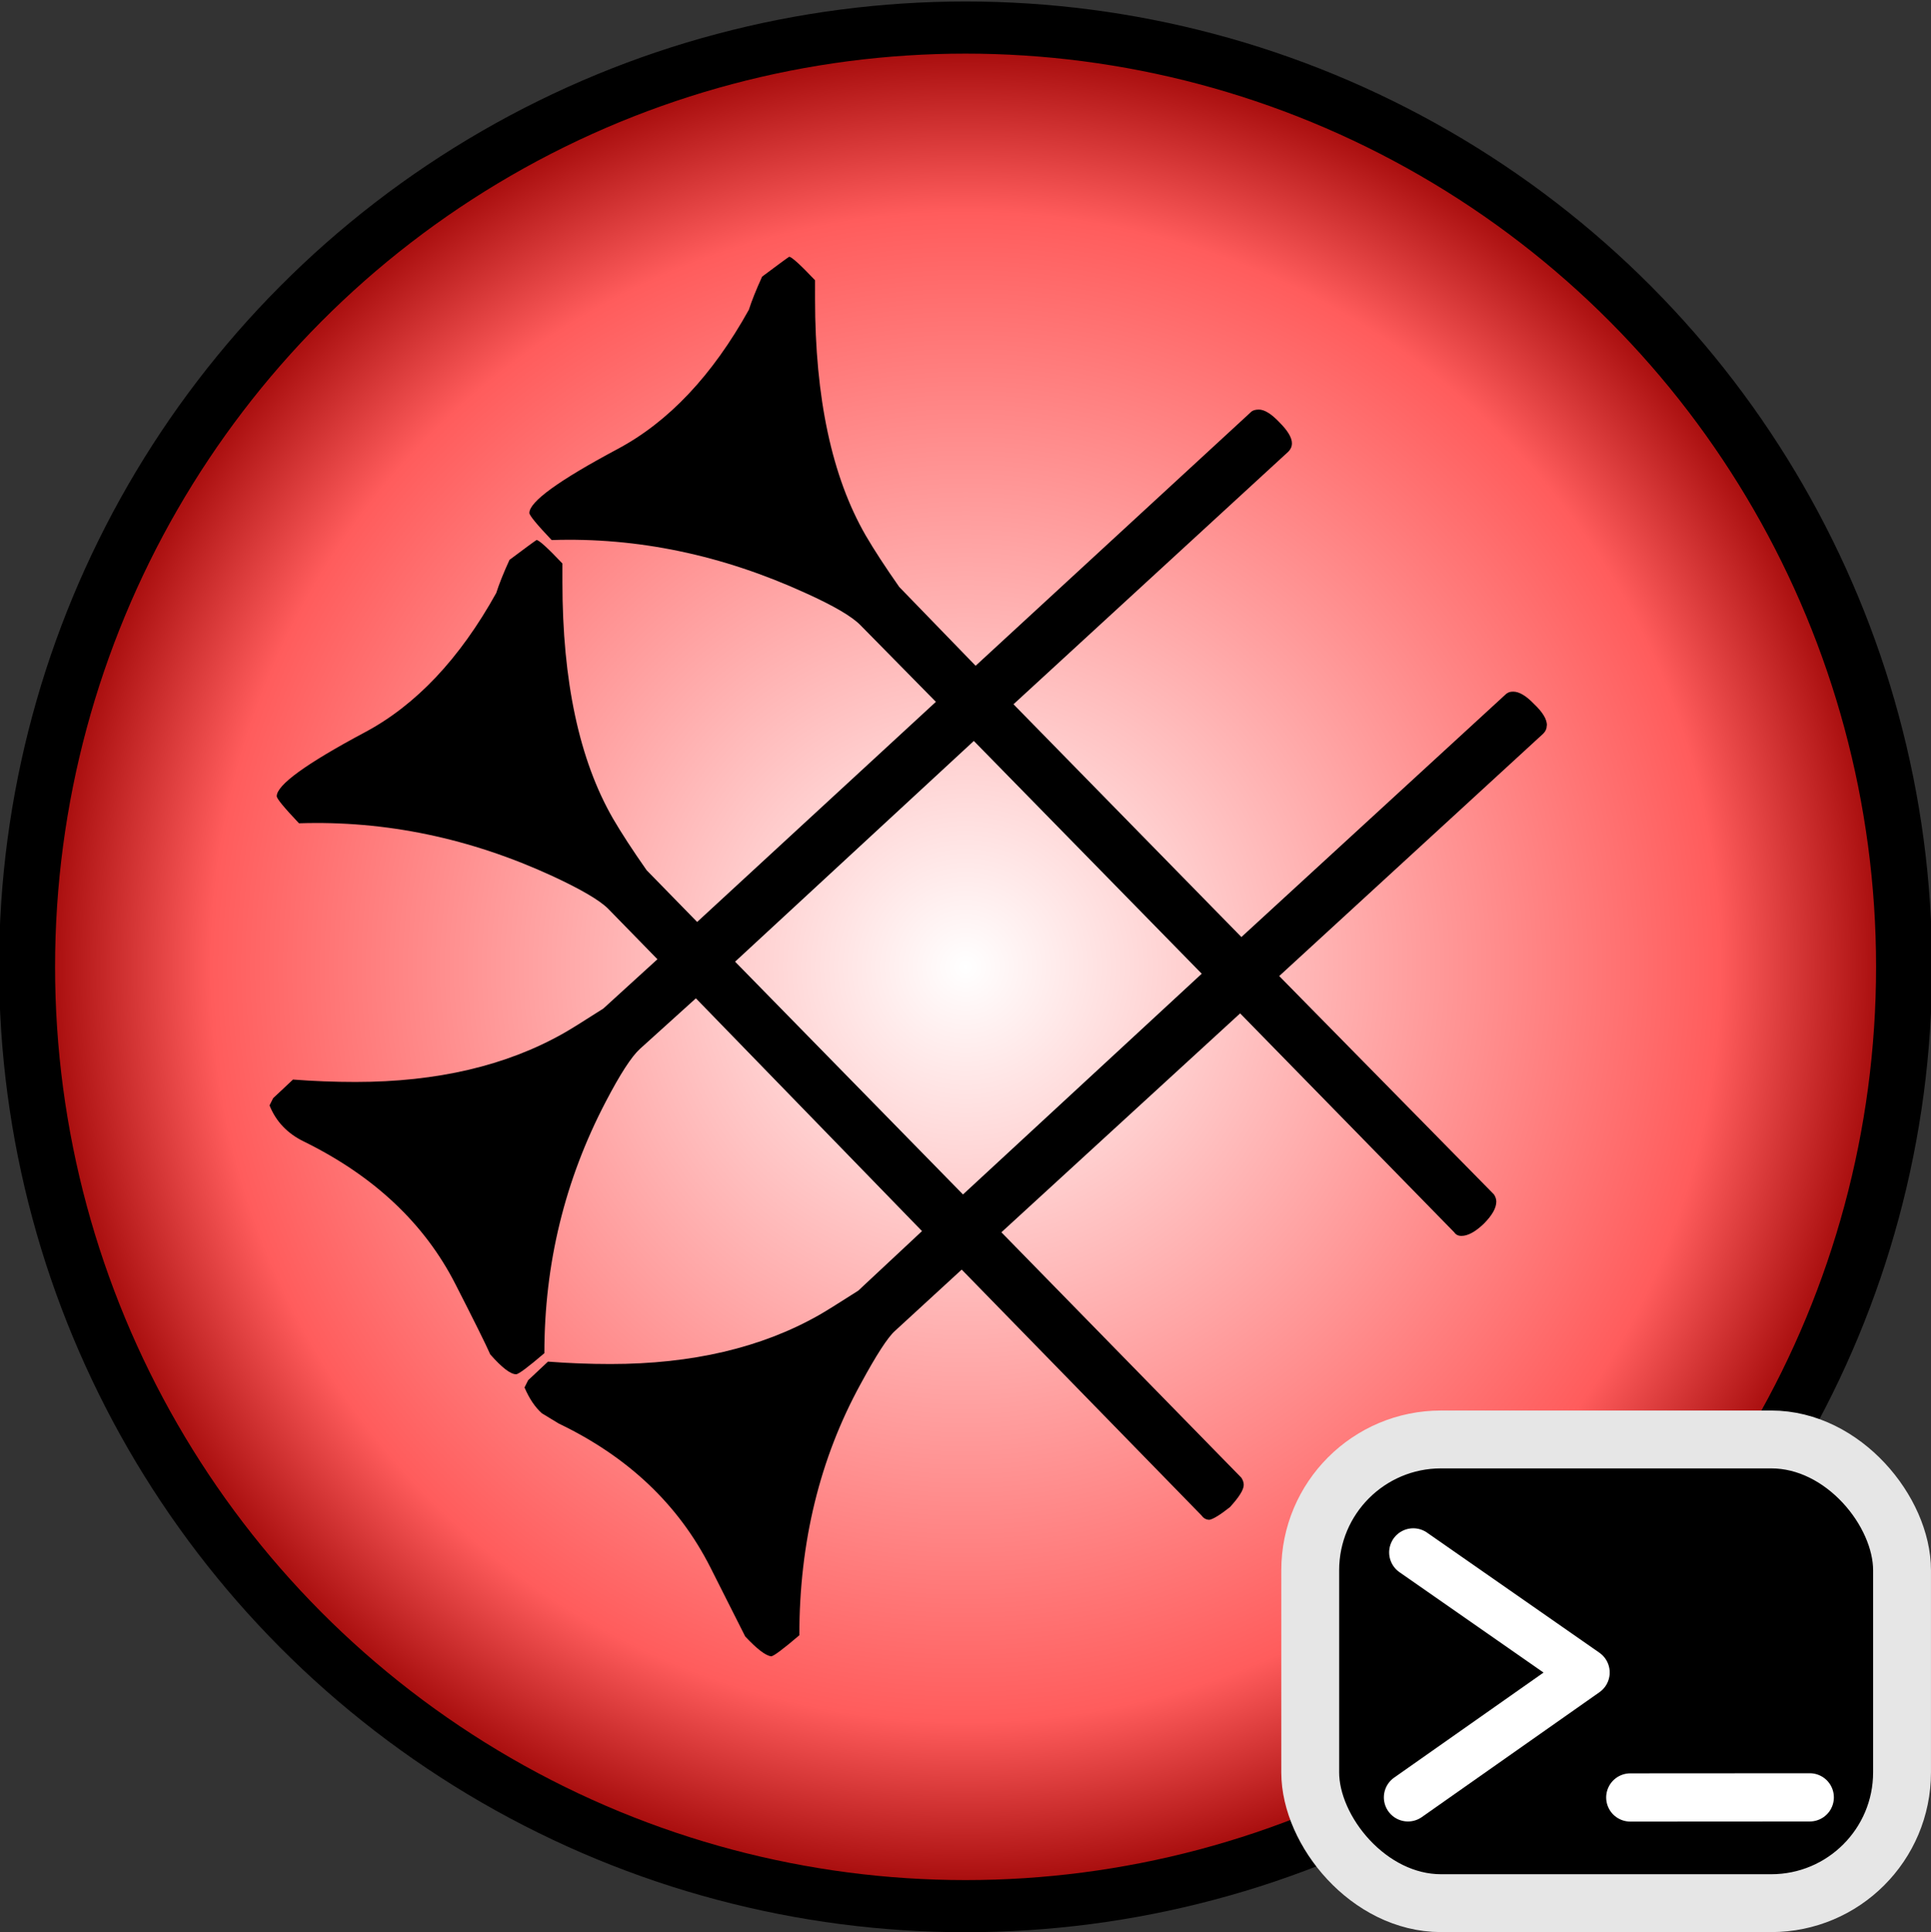 <?xml version="1.0" encoding="UTF-8" standalone="no"?>
<svg
   xmlns:dc="http://purl.org/dc/elements/1.1/"
   xmlns:cc="http://creativecommons.org/ns#"
   xmlns:rdf="http://www.w3.org/1999/02/22-rdf-syntax-ns#"
   xmlns:svg="http://www.w3.org/2000/svg"
   xmlns="http://www.w3.org/2000/svg"
   xmlns:xlink="http://www.w3.org/1999/xlink"
   version="1.0"
   id="svg2"
   height="400.658"
   width="400.427">
  <rect width="100%" height="100%" fill="#333333" stroke="none"/>
  <defs
     id="defs4">
    <linearGradient
       id="linearGradient4271">
      <stop
         id="stop4273"
         offset="0"
         style="stop-color:#cccccc;stop-opacity:1;" />
      <stop
         id="stop4275"
         offset="1"
         style="stop-color:#cccccc;stop-opacity:0;" />
    </linearGradient>
    <linearGradient
       id="linearGradient4195">
      <stop
         id="stop4197"
         offset="0"
         style="stop-color:#cccccc;stop-opacity:1;" />
      <stop
         id="stop4199"
         offset="1"
         style="stop-color:#cccccc;stop-opacity:0;" />
    </linearGradient>
    <linearGradient
       id="linearGradient3295">
      <stop
         id="stop3297"
         offset="0"
         style="stop-color:#ffffff;stop-opacity:1;" />
      <stop
         style="stop-color:#ff5c5c;stop-opacity:1;"
         offset="0.8"
         id="stop3157" />
      <stop
         id="stop3299"
         offset="1"
         style="stop-color:#990000;stop-opacity:1;" />
    </linearGradient>
    <radialGradient
       spreadMethod="pad"
       gradientUnits="userSpaceOnUse"
       gradientTransform="matrix(1,0,0,1.075,0,-36.497)"
       r="105.926"
       fy="487.029"
       fx="300.403"
       cy="487.029"
       cx="300.403"
       id="radialGradient3301"
       xlink:href="#linearGradient3295" />
    <radialGradient
       spreadMethod="pad"
       gradientUnits="userSpaceOnUse"
       gradientTransform="matrix(1,0,0,1.075,0,-36.497)"
       r="105.926"
       fy="487.029"
       fx="300.403"
       cy="487.029"
       cx="300.403"
       id="radialGradient3301-7"
       xlink:href="#linearGradient3295-1" />
    <linearGradient
       id="linearGradient3295-1">
      <stop
         id="stop3297-7"
         offset="0"
         style="stop-color:#ffffff;stop-opacity:1;" />
      <stop
         style="stop-color:#5cff6f;stop-opacity:1;"
         offset="0.8"
         id="stop3157-2" />
      <stop
         id="stop3299-7"
         offset="1"
         style="stop-color:#009912;stop-opacity:1;" />
    </linearGradient>
    <radialGradient
       xlink:href="#linearGradient3295-1"
       id="radialGradient3028"
       gradientUnits="userSpaceOnUse"
       gradientTransform="matrix(1,0,0,1.075,0,-36.497)"
       spreadMethod="pad"
       cx="300.403"
       cy="487.029"
       fx="300.403"
       fy="487.029"
       r="105.926" />
    <radialGradient
       r="105.926"
       fy="487.029"
       fx="300.403"
       cy="487.029"
       cx="300.403"
       spreadMethod="pad"
       gradientTransform="matrix(1,0,0,1.075,0,-36.497)"
       gradientUnits="userSpaceOnUse"
       id="radialGradient3051"
       xlink:href="#linearGradient3295-1" />
    <radialGradient
       spreadMethod="pad"
       gradientUnits="userSpaceOnUse"
       gradientTransform="matrix(1,0,0,1.075,0,-36.497)"
       r="105.926"
       fy="487.029"
       fx="300.403"
       cy="487.029"
       cx="300.403"
       id="radialGradient3301-71"
       xlink:href="#linearGradient3295-7" />
    <linearGradient
       id="linearGradient3295-7">
      <stop
         id="stop3297-2"
         offset="0"
         style="stop-color:#ffffff;stop-opacity:1;" />
      <stop
         style="stop-color:#ff5c5c;stop-opacity:1;"
         offset="0.8"
         id="stop3157-7" />
      <stop
         id="stop3299-2"
         offset="1"
         style="stop-color:#990000;stop-opacity:1;" />
    </linearGradient>
    <radialGradient
       xlink:href="#linearGradient3295-7"
       id="radialGradient3030"
       gradientUnits="userSpaceOnUse"
       gradientTransform="matrix(1,0,0,1.075,0,-36.497)"
       spreadMethod="pad"
       cx="300.403"
       cy="487.029"
       fx="300.403"
       fy="487.029"
       r="105.926" />
    <radialGradient
       spreadMethod="pad"
       gradientUnits="userSpaceOnUse"
       gradientTransform="matrix(1,0,0,1.075,0,-36.497)"
       r="105.926"
       fy="487.029"
       fx="300.403"
       cy="487.029"
       cx="300.403"
       id="radialGradient3301-6"
       xlink:href="#linearGradient3295-79" />
    <linearGradient
       id="linearGradient3295-79">
      <stop
         id="stop3297-23"
         offset="0"
         style="stop-color:#ffffff;stop-opacity:1;" />
      <stop
         style="stop-color:#ff5c5c;stop-opacity:1;"
         offset="0.8"
         id="stop3157-8" />
      <stop
         id="stop3299-4"
         offset="1"
         style="stop-color:#990000;stop-opacity:1;" />
    </linearGradient>
    <radialGradient
       r="105.926"
       fy="487.029"
       fx="300.403"
       cy="487.029"
       cx="300.403"
       spreadMethod="pad"
       gradientTransform="matrix(1,0,0,1.075,0,-36.497)"
       gradientUnits="userSpaceOnUse"
       id="radialGradient3051-9"
       xlink:href="#linearGradient3295-1-4" />
    <linearGradient
       id="linearGradient3295-1-4">
      <stop
         id="stop3297-7-0"
         offset="0"
         style="stop-color:#ffffff;stop-opacity:1;" />
      <stop
         style="stop-color:#adadad;stop-opacity:1;"
         offset="0.8"
         id="stop3157-2-1" />
      <stop
         id="stop3299-7-4"
         offset="1"
         style="stop-color:#4d4d4d;stop-opacity:1;" />
    </linearGradient>
    <radialGradient
       xlink:href="#linearGradient3295-1-4"
       id="radialGradient3048"
       gradientUnits="userSpaceOnUse"
       gradientTransform="matrix(1,0,0,1.075,0,-36.497)"
       spreadMethod="pad"
       cx="300.403"
       cy="487.029"
       fx="300.403"
       fy="487.029"
       r="105.926" />
    <linearGradient
       gradientTransform="translate(245.783,-7.713)"
       gradientUnits="userSpaceOnUse"
       y2="208.042"
       x2="-61.6"
       y1="208.042"
       x1="-223.293"
       id="linearGradient4201"
       xlink:href="#linearGradient4195" />
    <linearGradient
       y2="208.042"
       x2="-61.6"
       y1="208.042"
       x1="-223.293"
       gradientTransform="translate(646.21,-7.713)"
       gradientUnits="userSpaceOnUse"
       id="linearGradient4205"
       xlink:href="#linearGradient4195" />
    <linearGradient
       gradientUnits="userSpaceOnUse"
       y2="201.131"
       x2="555.364"
       y1="201.131"
       x1="411.71"
       id="linearGradient4266"
       xlink:href="#linearGradient4260"
       gradientTransform="translate(0,3.0953125e-6)" />
    <linearGradient
       id="linearGradient4260">
      <stop
         id="stop4262"
         offset="0"
         style="stop-color:#ffffff;stop-opacity:1;" />
      <stop
         id="stop4264"
         offset="1"
         style="stop-color:#ffffff;stop-opacity:0;" />
    </linearGradient>
    <linearGradient
       gradientUnits="userSpaceOnUse"
       y2="200.329"
       x2="736.129"
       y1="200.329"
       x1="315.865"
       id="linearGradient4277"
       xlink:href="#linearGradient4271" />
  </defs>
  <g
     style="display:none"
     id="layer10">
    <rect
       ry="0"
       y="-13.591"
       x="-22.191"
       height="427.841"
       width="444.809"
       id="rect4191"
       style="color:#000000;display:inline;overflow:visible;visibility:visible;opacity:1;fill:#cccccc;fill-opacity:1;fill-rule:nonzero;stroke:none;stroke-width:10;stroke-linecap:round;stroke-linejoin:round;stroke-miterlimit:10;stroke-dasharray:none;stroke-dashoffset:0;stroke-opacity:1;marker:none;enable-background:accumulate" />
    <rect
       transform="scale(-1,1)"
       style="color:#000000;display:inline;overflow:visible;visibility:visible;opacity:1;fill:url(#linearGradient4201);fill-opacity:1;fill-rule:nonzero;stroke:none;stroke-width:10;stroke-linecap:round;stroke-linejoin:round;stroke-miterlimit:10;stroke-dasharray:none;stroke-dashoffset:0;stroke-opacity:1;marker:none;enable-background:accumulate"
       id="rect4193"
       width="161.991"
       height="427.841"
       x="22.191"
       y="-13.591"
       ry="0" />
    <rect
       ry="0"
       y="-13.591"
       x="422.618"
       height="427.841"
       width="161.991"
       id="rect4203"
       style="color:#000000;display:inline;overflow:visible;visibility:visible;opacity:1;fill:url(#linearGradient4205);fill-opacity:1;fill-rule:nonzero;stroke:none;stroke-width:10;stroke-linecap:round;stroke-linejoin:round;stroke-miterlimit:10;stroke-dasharray:none;stroke-dashoffset:0;stroke-opacity:1;marker:none;enable-background:accumulate" />
  </g>
  <g
     style="display:none"
     id="layer12">
    <ellipse
       ry="209.877"
       rx="209.752"
       cy="200.329"
       cx="200.213"
       style="display:inline;fill:#ffffff;fill-opacity:1;fill-rule:evenodd;stroke:none;stroke-width:6.292;stroke-linecap:butt;stroke-linejoin:miter;stroke-miterlimit:4;stroke-dasharray:none;stroke-opacity:1"
       id="path4209" />
    <rect
       rx="0"
       ry="0"
       y="-8.245"
       x="200.213"
       height="418.751"
       width="355.798"
       id="rect4250"
       style="color:#000000;display:inline;overflow:visible;visibility:visible;opacity:1;fill:url(#linearGradient4266);fill-opacity:1;fill-rule:nonzero;stroke:none;stroke-width:10;stroke-linecap:round;stroke-linejoin:round;stroke-miterlimit:10;stroke-dasharray:none;stroke-dashoffset:0;stroke-opacity:1;marker:none;enable-background:accumulate" />
  </g>
  <g
     style="display:none"
     id="layer11">
    <path
       id="rect4250-9"
       d="M 200.008,-8.244 A 208.45,208.574 0 0 0 -8.441,200.33 208.45,208.574 0 0 0 200.008,408.902 h 536.121 V -8.244 Z"
       style="color:#000000;display:inline;overflow:visible;visibility:visible;opacity:1;fill:url(#linearGradient4277);fill-opacity:1;fill-rule:nonzero;stroke:none;stroke-width:10;stroke-linecap:round;stroke-linejoin:round;stroke-miterlimit:10;stroke-dasharray:none;stroke-dashoffset:0;stroke-opacity:1;marker:none;enable-background:accumulate" />
  </g>
  <g
     style="display:inline"
     transform="translate(-189.927,-360.082)"
     id="layer1">
    <ellipse
       ry="113.364"
       rx="105.426"
       cy="487.029"
       cx="300.403"
       transform="matrix(1.846,0,0,1.718,-164.387,-276.163)"
       id="path2473"
       style="fill:url(#radialGradient3301);fill-opacity:1;fill-rule:evenodd;stroke:#000000;stroke-width:6.292;stroke-linecap:butt;stroke-linejoin:miter;stroke-miterlimit:4;stroke-dasharray:none;stroke-opacity:1" />
  </g>
  <g
     style="display:none"
     id="layer6">
    <path
       transform="matrix(1.846,0,0,1.718,-354.314,-636.245)"
       d="m 405.829,487.029 a 105.426,113.364 0 1 1 -210.853,0 105.426,113.364 0 1 1 210.853,0 z"
       id="path2473-26"
       style="fill:url(#radialGradient3030);fill-opacity:1;fill-rule:evenodd;stroke:#ffffff;stroke-width:6.292;stroke-linecap:butt;stroke-linejoin:miter;stroke-miterlimit:4;stroke-opacity:1;stroke-dasharray:none;display:inline" />
  </g>
  <g
     style="display:none"
     id="layer5">
    <path
       transform="matrix(1.846,0,0,1.718,-354.314,-636.245)"
       d="m 405.829,487.029 a 105.426,113.364 0 1 1 -210.853,0 105.426,113.364 0 1 1 210.853,0 z"
       id="path2473-2"
       style="fill:url(#radialGradient3051);fill-opacity:1;fill-rule:evenodd;stroke:#000000;stroke-width:6.292;stroke-linecap:butt;stroke-linejoin:miter;stroke-miterlimit:4;stroke-opacity:1;stroke-dasharray:none;display:inline" />
  </g>
  <g
     style="display:none"
     id="layer9">
    <ellipse
       ry="113.364"
       rx="105.426"
       cy="487.029"
       cx="300.403"
       transform="matrix(1.846,0,0,1.718,-354.314,-636.245)"
       id="path2473-2-9"
       style="display:inline;fill:url(#radialGradient3048);fill-opacity:1;fill-rule:evenodd;stroke:#000000;stroke-width:6.292;stroke-linecap:butt;stroke-linejoin:miter;stroke-miterlimit:4;stroke-dasharray:none;stroke-opacity:1" />
  </g>
  <g
     style="display:none"
     id="layer2">
    <path
       id="path3014"
       d="m 332.552,673.896 c -13.11,-13.062 -24.083,-24.724 -24.384,-25.913 -0.302,-1.19 -1.522,-2.41 -2.712,-2.712 -1.19,-0.302 -12.851,-11.275 -25.913,-24.384 -24.527,-24.615 -26.402,-27.165 -21.5,-29.232 1.238,-0.522 13.127,-2.716 26.422,-4.877 27.886,-4.532 27.117,-4.188 41.114,-18.358 l 8.286,-8.388 -10.786,-10.487 c -5.932,-5.768 -12.136,-11.015 -13.786,-11.661 -1.65,-0.646 -13.794,-3.022 -26.986,-5.28 -13.192,-2.258 -24.555,-4.578 -25.25,-5.155 -0.695,-0.577 -1.264,-1.793 -1.264,-2.703 0,-1.872 48.935,-51.101 50.796,-51.101 0.662,0 1.204,-0.574 1.204,-1.277 0,-1.858 49.299,-50.723 51.174,-50.723 0.87,0 2.036,0.562 2.592,1.25 0.556,0.688 2.666,11.375 4.691,23.75 5.079,31.049 4.769,30.276 17.169,42.933 l 10.338,10.553 26.312,-26.243 c 14.471,-14.434 26.794,-26.243 27.384,-26.243 2.13,0 6.341,4.194 6.341,6.316 0,1.505 -7.979,10.154 -26.012,28.196 l -26.012,26.025 22.025,21.943 22.025,21.943 26.28,-26.211 c 14.454,-14.416 26.762,-26.211 27.351,-26.211 2.136,0 6.341,4.197 6.341,6.33 0,1.524 -7.864,10.044 -26,28.17 l -26,25.986 26,26.014 c 14.3,14.308 26,26.698 26,27.535 0,2.853 -3.026,5.966 -5.8,5.966 -2.178,0 -7.556,-4.867 -28.443,-25.742 l -25.756,-25.742 -22.001,21.984 -22.001,21.984 26.001,26.015 c 14.3,14.308 26.001,26.699 26.001,27.535 0,2.853 -3.026,5.966 -5.8,5.966 -2.178,0 -7.555,-4.866 -28.436,-25.736 l -25.75,-25.736 -9.078,8.986 c -4.993,4.942 -10.141,10.786 -11.44,12.986 -1.81,3.065 -3.338,9.727 -6.535,28.5 -2.295,13.475 -4.63,25.062 -5.189,25.75 -2.591,3.187 -5.482,0.945 -29.012,-22.5 z m 4.517,-35.151 c 27.187,-4.499 26.579,-4.224 40.467,-18.283 l 8.244,-8.346 -21.988,-21.971 -21.988,-21.971 -9.077,8.985 c -4.992,4.942 -10.139,10.785 -11.438,12.985 -1.797,3.044 -3.333,9.678 -6.429,27.771 -2.238,13.074 -4.068,23.987 -4.068,24.25 0,0.846 2.285,0.548 26.277,-3.422 z m 78.729,-100.588 -22,-22 -22.016,21.994 -22.016,21.994 22.032,21.972 22.032,21.972 21.984,-21.967 21.984,-21.967 -22,-22 z m -39.707,-39.714 c -5.331,-5.351 -11.516,-10.648 -13.745,-11.772 -3.641,-1.836 -50.306,-10.606 -51.275,-9.637 -0.616,0.616 6.617,42.903 8.296,48.503 1.379,4.599 3.144,6.95 12.011,16 l 10.394,10.609 22.005,-21.987 22.005,-21.987 -9.692,-9.729 z"
       style="fill:#000000;fill-opacity:1;stroke:none"
       transform="translate(-189.927,-360.082)" />
  </g>
  <g
     style="display:none"
     id="layer4">
    <g
       transform="matrix(6.07,0,0,6.07,1074.319,-585.53)"
       id="flowRoot3009"
       style="font-size:40px;font-style:normal;font-variant:normal;font-weight:normal;font-stretch:normal;line-height:125%;letter-spacing:0px;word-spacing:0px;fill:#000000;fill-opacity:1;stroke:none;font-family:Khmer OS;-inkscape-font-specification:Khmer OS">
      <path
         id="path3018"
         d="m -124.641,121.812 c -4e-5,0.104 -0.039,0.195 -0.117,0.273 l -8.574,7.871 6.973,7.09 c 0.052,0.078 0.078,0.156 0.078,0.234 -4e-5,0.208 -0.137,0.449 -0.41,0.723 -0.273,0.26 -0.514,0.391 -0.723,0.391 -0.104,1e-5 -0.182,-0.039 -0.234,-0.117 l -6.953,-7.109 -7.754,7.109 7.793,7.969 c 0.052,0.078 0.078,0.156 0.078,0.234 -4e-5,0.156 -0.15,0.397 -0.449,0.723 -0.313,0.247 -0.534,0.384 -0.664,0.41 -0.104,0 -0.189,-0.046 -0.254,-0.137 l -7.793,-7.988 -2.168,1.992 c -0.234,0.208 -0.605,0.781 -1.113,1.719 -1.328,2.422 -1.992,5.143 -1.992,8.164 -0.534,0.456 -0.84,0.684 -0.918,0.684 -0.182,-0.026 -0.462,-0.241 -0.84,-0.645 l -1.133,-2.246 c -1.029,-2.031 -2.669,-3.587 -4.922,-4.668 -0.039,-0.026 -0.221,-0.137 -0.547,-0.332 -0.221,-0.195 -0.41,-0.475 -0.566,-0.84 l 0.117,-0.234 0.645,-0.605 c 0.677,0.052 1.354,0.078 2.031,0.078 2.643,0 4.896,-0.527 6.758,-1.582 0.208,-0.117 0.638,-0.384 1.289,-0.801 l 2.07,-1.934 -7.344,-7.559 -1.816,1.641 c -0.273,0.247 -0.645,0.82 -1.113,1.719 -1.328,2.539 -1.992,5.26 -1.992,8.164 -0.534,0.456 -0.84,0.684 -0.918,0.684 -0.182,0 -0.462,-0.215 -0.84,-0.645 -0.143,-0.326 -0.521,-1.087 -1.133,-2.285 -1.003,-1.966 -2.643,-3.509 -4.922,-4.629 -0.534,-0.26 -0.905,-0.651 -1.113,-1.172 l 0.117,-0.234 0.645,-0.605 c 0.677,0.052 1.354,0.078 2.031,0.078 2.643,10e-6 4.896,-0.527 6.758,-1.582 0.208,-0.117 0.638,-0.384 1.289,-0.801 l 1.758,-1.602 -1.602,-1.641 c -0.273,-0.273 -0.872,-0.625 -1.797,-1.055 -2.682,-1.237 -5.43,-1.81 -8.242,-1.719 -0.482,-0.508 -0.723,-0.801 -0.723,-0.879 -1e-5,-0.365 0.951,-1.055 2.852,-2.07 1.667,-0.885 3.092,-2.396 4.277,-4.531 0.091,-0.286 0.234,-0.645 0.43,-1.074 0.521,-0.391 0.814,-0.605 0.879,-0.645 0.078,2e-5 0.358,0.254 0.84,0.762 l 0,0.605 c -1e-5,3.216 0.547,5.775 1.641,7.676 0.273,0.469 0.638,1.029 1.094,1.68 l 1.641,1.68 7.754,-7.148 -2.441,-2.48 c -0.273,-0.286 -0.872,-0.638 -1.797,-1.055 -2.708,-1.237 -5.456,-1.81 -8.242,-1.719 -0.482,-0.508 -0.723,-0.801 -0.723,-0.879 -1e-5,-0.365 0.951,-1.055 2.852,-2.07 1.667,-0.885 3.092,-2.396 4.277,-4.531 0.091,-0.286 0.234,-0.644 0.43,-1.074 0.521,-0.391 0.814,-0.605 0.879,-0.645 0.078,3e-5 0.358,0.254 0.84,0.762 l 0,0.605 c -2e-5,3.216 0.547,5.775 1.641,7.676 0.273,0.469 0.638,1.029 1.094,1.68 l 2.48,2.559 8.945,-8.242 c 0.052,-0.052 0.137,-0.078 0.254,-0.078 0.182,3e-5 0.404,0.137 0.664,0.41 0.273,0.273 0.41,0.501 0.41,0.684 -4e-5,0.104 -0.039,0.195 -0.117,0.273 l -8.926,8.203 7.402,7.559 8.594,-7.891 c 0.013,-0.013 0.033,-0.026 0.059,-0.039 0.039,-0.026 0.098,-0.039 0.176,-0.039 0.195,2e-5 0.423,0.137 0.684,0.41 0.273,0.26 0.41,0.488 0.41,0.684 m -24.531,-6.738 c -0.156,-0.312 -0.501,-1.628 -1.035,-3.945 -0.299,0.443 -0.71,0.977 -1.23,1.602 -0.443,0.3 -1.016,0.736 -1.719,1.309 1.719,0.339 3.021,0.716 3.906,1.133 l 0.078,-0.098 m 13.32,14.805 -7.402,-7.559 -7.754,7.168 7.402,7.559 7.754,-7.168 m -21.504,-5.586 c -0.182,-0.352 -0.534,-1.673 -1.055,-3.965 -0.299,0.443 -0.71,0.977 -1.23,1.602 -0.443,0.299 -1.016,0.736 -1.719,1.309 1.719,0.339 3.021,0.716 3.906,1.133 l 0.098,-0.078 m -0.254,10.195 -0.078,-0.078 c -0.794,0.313 -2.129,0.605 -4.004,0.879 0.208,0.182 0.586,0.501 1.133,0.957 0.443,0.378 0.762,0.762 0.957,1.152 0.273,0.352 0.527,0.684 0.762,0.996 0.195,-0.898 0.605,-2.201 1.23,-3.906 m 8.281,9.16 -0.078,-0.078 c -0.794,0.26 -2.129,0.553 -4.004,0.879 0.495,0.417 1.016,0.866 1.562,1.348 0.273,0.404 0.631,0.911 1.074,1.523 0.065,0.039 0.137,0.117 0.215,0.234 0.195,-0.898 0.605,-2.201 1.23,-3.906" />
    </g>
  </g>
  <g
     style="display:inline"
     id="layer3">
    <g
       transform="matrix(6.07,0,0,6.07,1329.467,-714.148)"
       id="flowRoot3010"
       style="font-size:40px;font-style:normal;font-variant:normal;font-weight:normal;font-stretch:normal;line-height:125%;letter-spacing:0px;word-spacing:0px;fill:#000000;fill-opacity:1;stroke:none;display:inline;font-family:Khmer OS;-inkscape-font-specification:Khmer OS" />
    <g
       transform="matrix(6.385,0,0,6.385,1749.103,-588.282)"
       id="flowRoot3064"
       style="font-size:40px;font-style:normal;font-variant:normal;font-weight:normal;font-stretch:normal;line-height:125%;letter-spacing:0px;word-spacing:0px;fill:#000000;fill-opacity:1;stroke:none;font-family:Khmer OS;-inkscape-font-specification:Khmer OS">
      <path
         id="path3073"
         d="m -223.703,115.687 c -5e-5,0.104 -0.039,0.195 -0.117,0.273 l -8.574,7.871 6.973,7.09 c 0.052,0.078 0.078,0.156 0.078,0.234 -4e-5,0.208 -0.137,0.449 -0.41,0.723 -0.273,0.26 -0.514,0.391 -0.723,0.391 -0.104,1e-5 -0.182,-0.039 -0.234,-0.117 l -6.953,-7.109 -7.754,7.109 7.793,7.969 c 0.052,0.078 0.078,0.156 0.078,0.234 -4e-5,0.156 -0.15,0.397 -0.449,0.723 -0.313,0.247 -0.534,0.384 -0.664,0.41 -0.104,0 -0.189,-0.046 -0.254,-0.137 l -7.793,-7.988 -2.168,1.992 c -0.234,0.208 -0.605,0.781 -1.113,1.719 -1.328,2.422 -1.992,5.143 -1.992,8.164 -0.534,0.456 -0.84,0.684 -0.918,0.684 -0.182,-0.026 -0.462,-0.241 -0.84,-0.645 l -1.133,-2.246 c -1.029,-2.031 -2.669,-3.587 -4.922,-4.668 -0.039,-0.026 -0.221,-0.137 -0.547,-0.332 -0.221,-0.195 -0.41,-0.475 -0.566,-0.84 l 0.117,-0.234 0.645,-0.605 c 0.677,0.052 1.354,0.078 2.031,0.078 2.643,0 4.896,-0.527 6.758,-1.582 0.208,-0.117 0.638,-0.384 1.289,-0.801 l 2.07,-1.934 -7.344,-7.559 -1.816,1.641 c -0.273,0.247 -0.645,0.82 -1.113,1.719 -1.328,2.539 -1.992,5.26 -1.992,8.164 -0.534,0.456 -0.84,0.684 -0.918,0.684 -0.182,0 -0.462,-0.215 -0.84,-0.645 -0.143,-0.326 -0.521,-1.087 -1.133,-2.285 -1.003,-1.966 -2.643,-3.509 -4.922,-4.629 -0.534,-0.26 -0.905,-0.651 -1.113,-1.172 l 0.117,-0.234 0.645,-0.605 c 0.677,0.052 1.354,0.078 2.031,0.078 2.643,1e-5 4.896,-0.527 6.758,-1.582 0.208,-0.117 0.638,-0.384 1.289,-0.801 l 1.758,-1.602 -1.602,-1.641 c -0.273,-0.273 -0.872,-0.625 -1.797,-1.055 -2.682,-1.237 -5.43,-1.81 -8.242,-1.719 -0.482,-0.508 -0.723,-0.801 -0.723,-0.879 -10e-6,-0.365 0.951,-1.055 2.852,-2.07 1.667,-0.885 3.092,-2.396 4.277,-4.531 0.091,-0.286 0.234,-0.645 0.43,-1.074 0.521,-0.391 0.814,-0.605 0.879,-0.645 0.078,2e-5 0.358,0.254 0.84,0.762 l 0,0.605 c -1e-5,3.216 0.547,5.775 1.641,7.676 0.273,0.469 0.638,1.029 1.094,1.68 l 1.641,1.68 7.754,-7.148 -2.441,-2.48 c -0.273,-0.286 -0.872,-0.638 -1.797,-1.055 -2.708,-1.237 -5.456,-1.81 -8.242,-1.719 -0.482,-0.508 -0.723,-0.801 -0.723,-0.879 -1e-5,-0.365 0.951,-1.055 2.852,-2.07 1.667,-0.885 3.092,-2.396 4.277,-4.531 0.091,-0.286 0.234,-0.644 0.43,-1.074 0.521,-0.391 0.814,-0.605 0.879,-0.645 0.078,3e-5 0.358,0.254 0.84,0.762 l 0,0.605 c -2e-5,3.216 0.547,5.775 1.641,7.676 0.273,0.469 0.638,1.029 1.094,1.68 l 2.48,2.559 8.945,-8.242 c 0.052,-0.052 0.137,-0.078 0.254,-0.078 0.182,3e-5 0.404,0.137 0.664,0.41 0.273,0.273 0.41,0.501 0.41,0.684 -4e-5,0.104 -0.039,0.195 -0.117,0.273 l -8.926,8.203 7.402,7.559 8.594,-7.891 c 0.013,-0.013 0.033,-0.026 0.059,-0.039 0.039,-0.026 0.098,-0.039 0.176,-0.039 0.195,2e-5 0.423,0.137 0.684,0.41 0.273,0.26 0.41,0.488 0.41,0.684 m -11.211,8.066 -7.402,-7.559 -7.754,7.168 7.402,7.559 7.754,-7.168" />
    </g>
  </g>
  <g
     style="display:none"
     id="layer7">
    <path
       transform="matrix(1.846,0,0,1.718,-354.314,-636.245)"
       d="m 405.829,487.029 a 105.426,113.364 0 1 1 -210.853,0 105.426,113.364 0 1 1 210.853,0 z"
       id="path2473-6"
       style="fill:none;stroke:#000000;stroke-width:6.292;stroke-linecap:butt;stroke-linejoin:miter;stroke-miterlimit:4;stroke-opacity:1;stroke-dasharray:none;display:inline" />
  </g>
  <g
     style="display:none"
     id="layer8">
    <g
       transform="matrix(6.385,0,0,6.385,1761.036,-586.305)"
       id="flowRoot3064-8"
       style="font-size:40px;font-style:normal;font-variant:normal;font-weight:normal;font-stretch:normal;line-height:125%;letter-spacing:0px;word-spacing:0px;fill:#000000;fill-opacity:1;stroke:none;display:inline;font-family:Khmer OS;-inkscape-font-specification:Khmer OS">
      <path
         id="path3073-6"
         d="m -223.703,115.687 c -5e-5,0.104 -0.039,0.195 -0.117,0.273 l -8.574,7.871 6.973,7.09 c 0.052,0.078 0.078,0.156 0.078,0.234 -4e-5,0.208 -0.137,0.449 -0.41,0.723 -0.273,0.26 -0.514,0.391 -0.723,0.391 -0.104,1e-5 -0.182,-0.039 -0.234,-0.117 l -6.953,-7.109 -7.754,7.109 7.793,7.969 c 0.052,0.078 0.078,0.156 0.078,0.234 -4e-5,0.156 -0.15,0.397 -0.449,0.723 -0.313,0.247 -0.534,0.384 -0.664,0.41 -0.104,0 -0.189,-0.046 -0.254,-0.137 l -7.793,-7.988 -2.168,1.992 c -0.234,0.208 -0.605,0.781 -1.113,1.719 -1.328,2.422 -1.992,5.143 -1.992,8.164 -0.534,0.456 -0.84,0.684 -0.918,0.684 -0.182,-0.026 -0.462,-0.241 -0.84,-0.645 l -1.133,-2.246 c -1.029,-2.031 -2.669,-3.587 -4.922,-4.668 -0.039,-0.026 -0.221,-0.137 -0.547,-0.332 -0.221,-0.195 -0.41,-0.475 -0.566,-0.84 l 0.117,-0.234 0.645,-0.605 c 0.677,0.052 1.354,0.078 2.031,0.078 2.643,0 4.896,-0.527 6.758,-1.582 0.208,-0.117 0.638,-0.384 1.289,-0.801 l 2.07,-1.934 -7.344,-7.559 -1.816,1.641 c -0.273,0.247 -0.645,0.82 -1.113,1.719 -1.328,2.539 -1.992,5.26 -1.992,8.164 -0.534,0.456 -0.84,0.684 -0.918,0.684 -0.182,0 -0.462,-0.215 -0.84,-0.645 -0.143,-0.326 -0.521,-1.087 -1.133,-2.285 -1.003,-1.966 -2.643,-3.509 -4.922,-4.629 -0.534,-0.26 -0.905,-0.651 -1.113,-1.172 l 0.117,-0.234 0.645,-0.605 c 0.677,0.052 1.354,0.078 2.031,0.078 2.643,1e-5 4.896,-0.527 6.758,-1.582 0.208,-0.117 0.638,-0.384 1.289,-0.801 l 1.758,-1.602 -1.602,-1.641 c -0.273,-0.273 -0.872,-0.625 -1.797,-1.055 -2.682,-1.237 -5.43,-1.81 -8.242,-1.719 -0.482,-0.508 -0.723,-0.801 -0.723,-0.879 -10e-6,-0.365 0.951,-1.055 2.852,-2.07 1.667,-0.885 3.092,-2.396 4.277,-4.531 0.091,-0.286 0.234,-0.645 0.43,-1.074 0.521,-0.391 0.814,-0.605 0.879,-0.645 0.078,2e-5 0.358,0.254 0.84,0.762 l 0,0.605 c -1e-5,3.216 0.547,5.775 1.641,7.676 0.273,0.469 0.638,1.029 1.094,1.68 l 1.641,1.68 7.754,-7.148 -2.441,-2.48 c -0.273,-0.286 -0.872,-0.638 -1.797,-1.055 -2.708,-1.237 -5.456,-1.81 -8.242,-1.719 -0.482,-0.508 -0.723,-0.801 -0.723,-0.879 -1e-5,-0.365 0.951,-1.055 2.852,-2.07 1.667,-0.885 3.092,-2.396 4.277,-4.531 0.091,-0.286 0.234,-0.644 0.43,-1.074 0.521,-0.391 0.814,-0.605 0.879,-0.645 0.078,3e-5 0.358,0.254 0.84,0.762 l 0,0.605 c -2e-5,3.216 0.547,5.775 1.641,7.676 0.273,0.469 0.638,1.029 1.094,1.68 l 2.48,2.559 8.945,-8.242 c 0.052,-0.052 0.137,-0.078 0.254,-0.078 0.182,3e-5 0.404,0.137 0.664,0.41 0.273,0.273 0.41,0.501 0.41,0.684 -4e-5,0.104 -0.039,0.195 -0.117,0.273 l -8.926,8.203 7.402,7.559 8.594,-7.891 c 0.013,-0.013 0.033,-0.026 0.059,-0.039 0.039,-0.026 0.098,-0.039 0.176,-0.039 0.195,2e-5 0.423,0.137 0.684,0.41 0.273,0.26 0.41,0.488 0.41,0.684 m -11.211,8.066 -7.402,-7.559 -7.754,7.168 7.402,7.559 7.754,-7.168" />
    </g>
  </g>
  <g
     id="layer13">
    <g
       transform="matrix(0.678,0,0,0.678,350.545,-28.686)"
       id="g4225">
      <rect
         style="color:#000000;clip-rule:nonzero;display:inline;overflow:visible;visibility:visible;opacity:1;isolation:auto;mix-blend-mode:normal;color-interpolation:sRGB;color-interpolation-filters:linearRGB;solid-color:#000000;solid-opacity:1;fill:#000000;fill-opacity:1;fill-rule:nonzero;stroke:#e6e6e6;stroke-width:17.697;stroke-linecap:round;stroke-linejoin:miter;stroke-miterlimit:4;stroke-dasharray:none;stroke-dashoffset:0;stroke-opacity:1;marker:none;color-rendering:auto;image-rendering:auto;shape-rendering:auto;text-rendering:auto;enable-background:accumulate"
         id="rect4215"
         width="181.007"
         height="141.806"
         x="-116.293"
         y="482.519"
         rx="40"
         ry="40" />
      <path
         style="fill:none;fill-rule:evenodd;stroke:#ffffff;stroke-width:14.747;stroke-linecap:round;stroke-linejoin:round;stroke-miterlimit:4;stroke-dasharray:none;stroke-opacity:1"
         d="m -84.78,517.061 52.71,36.722 -54.326,38.191"
         id="path4217" />
      <path
         id="path4219"
         d="m 36.492,591.974 -54.894,0.033"
         style="fill:none;fill-rule:evenodd;stroke:#ffffff;stroke-width:14.747;stroke-linecap:round;stroke-linejoin:round;stroke-miterlimit:4;stroke-dasharray:none;stroke-opacity:1" />
    </g>
  </g>
</svg>
